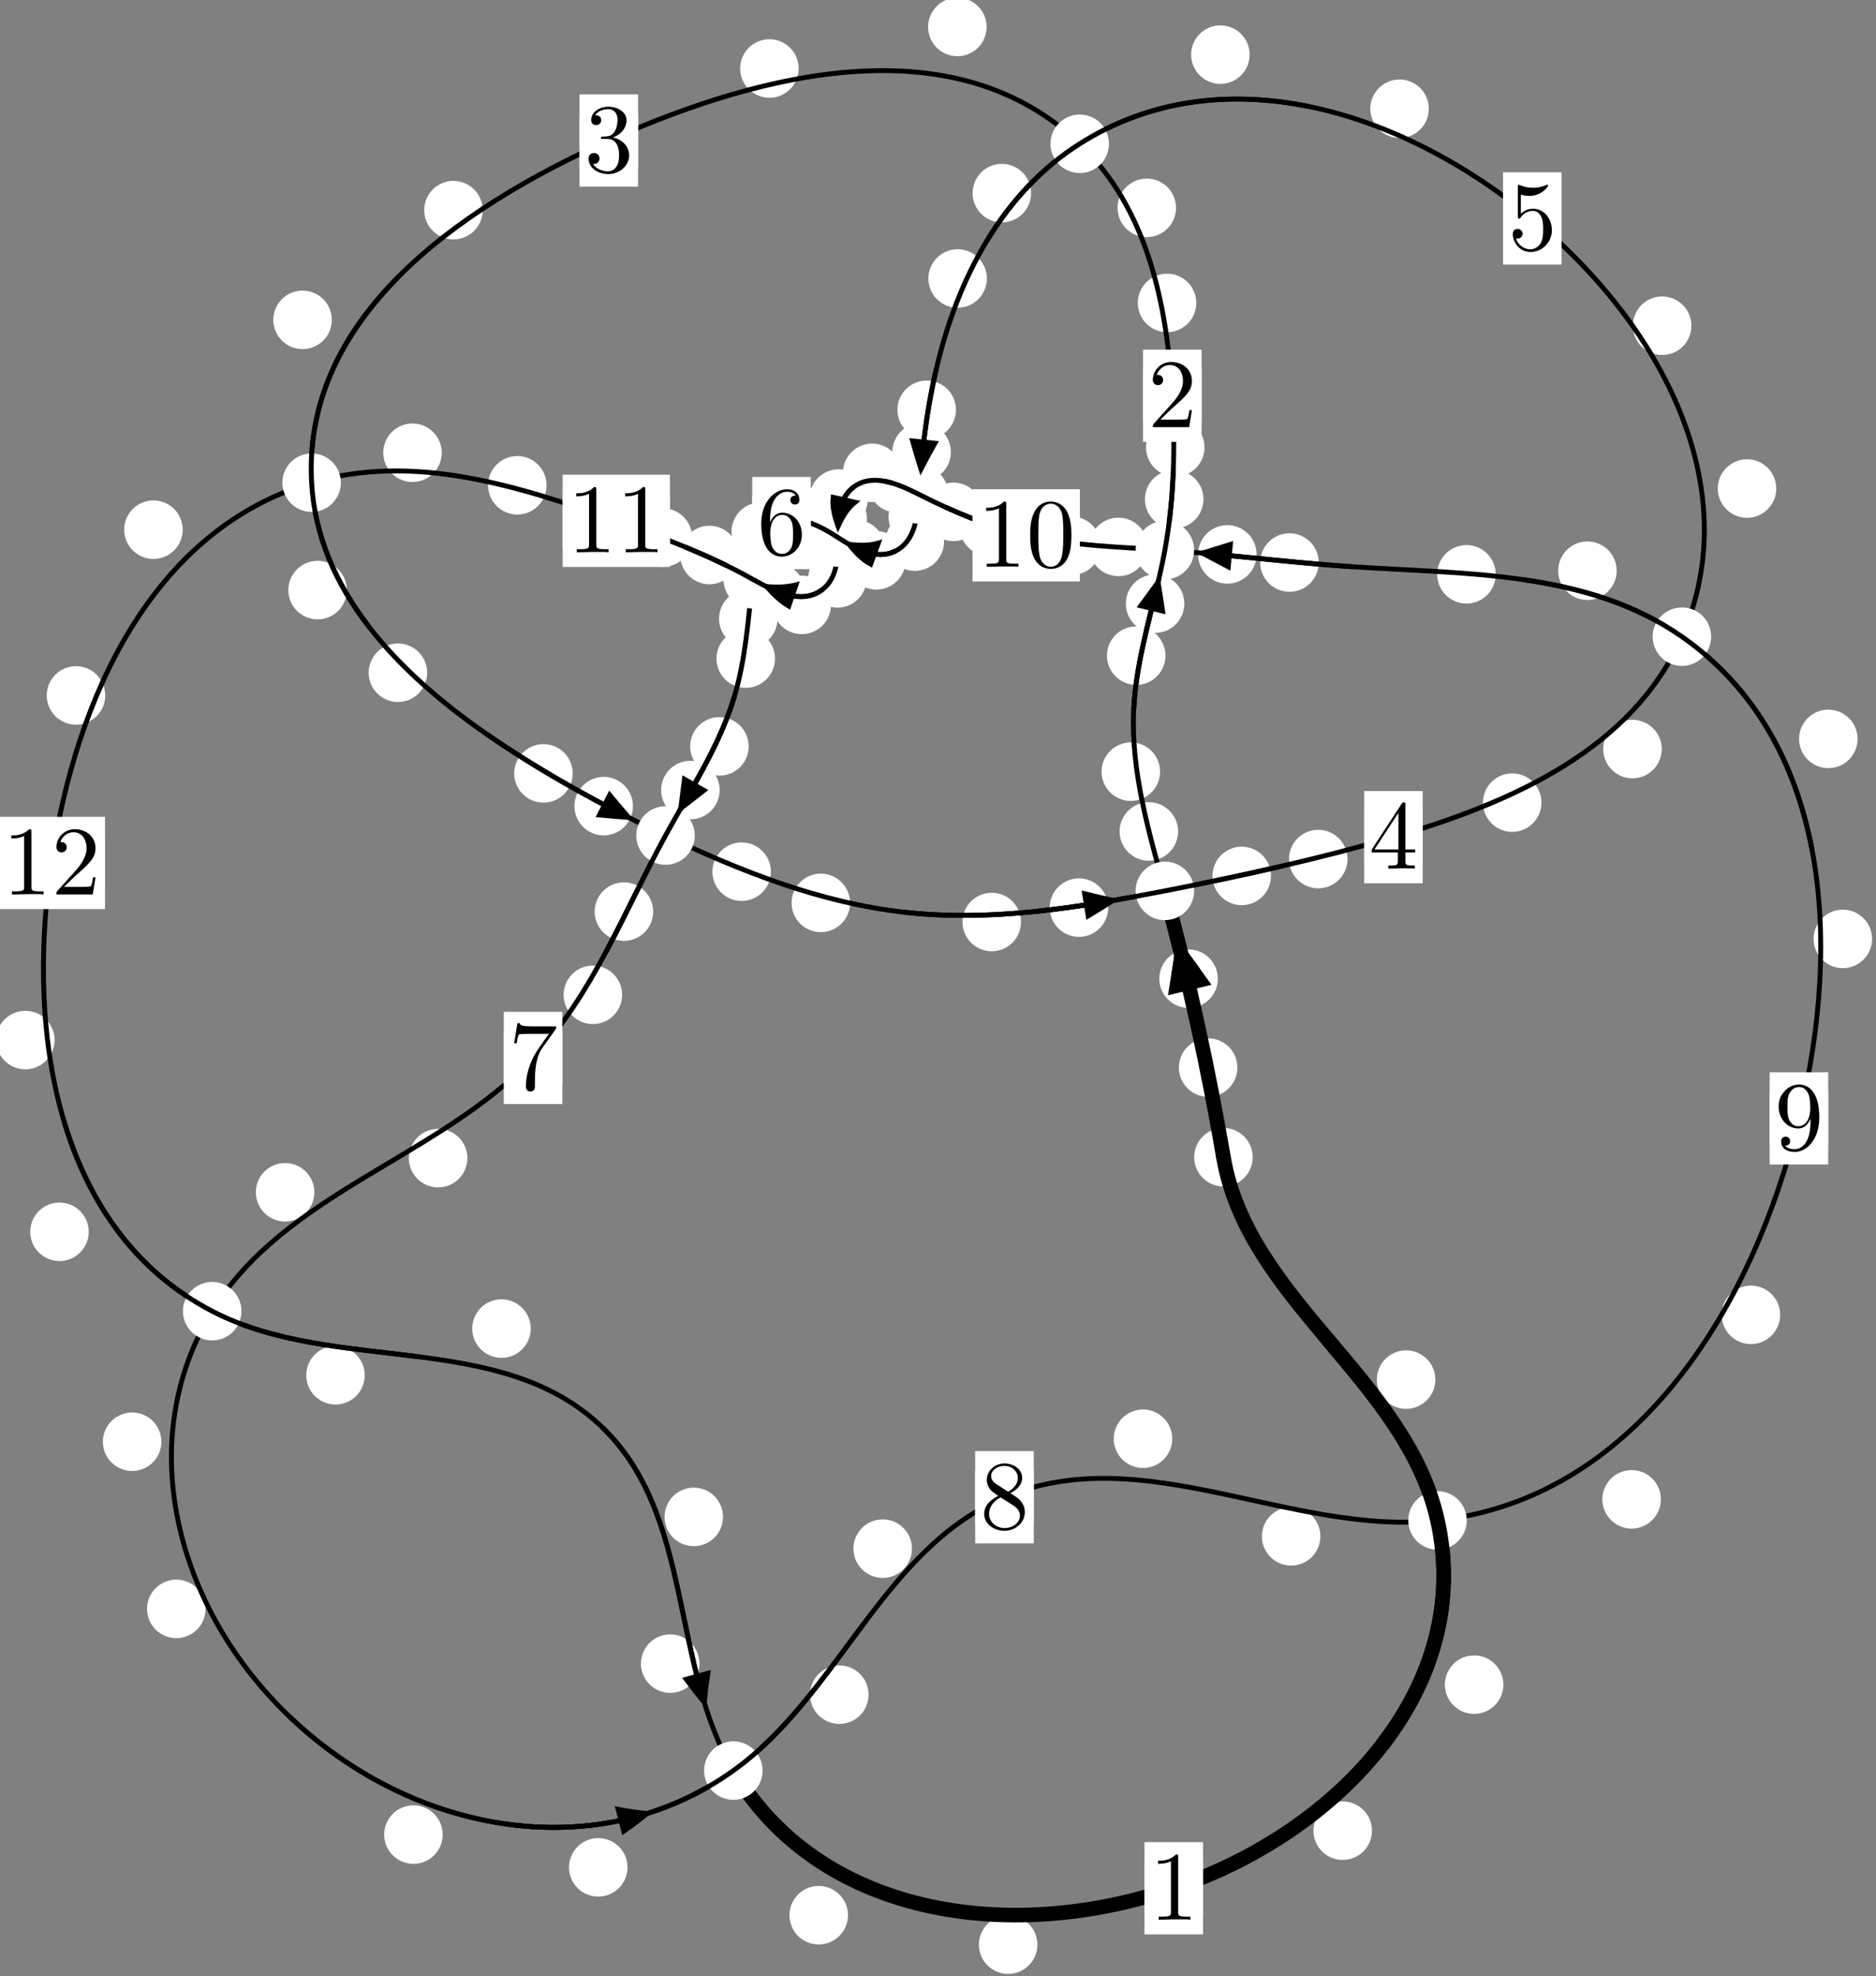 <?xml version="1.0"?>
<!-- Created by MetaPost 1.999 on 2021.07.06:0015 -->
<svg version="1.1" xmlns="http://www.w3.org/2000/svg" xmlns:xlink="http://www.w3.org/1999/xlink" width="191.646" height="201.865" viewBox="0 0 191.646 201.865">
<rect x="0" y="0" width="191.646" height="201.865" fill="#808080" stroke="none"/>
<!-- Original BoundingBox: -119.400436 -110.630508 72.245682 91.234604 -->
  <defs>
    <g transform="scale(0.01,0.01)" id="GLYPHcmr10_48">
      <path style="fill-rule: evenodd;" d="M460 -320C460 -400,455 -480,420 -554C374 -650,292 -666,250 -666C190 -666,117 -640,76 -547C44 -478,39 -400,39 -320C39 -245,43 -155,84 -79C127 2,200 22,249 22C303 22,379 1,423 -94C455 -163,460 -241,460 -320M249 -0C210 -0,151 -25,133 -121C122 -181,122 -273,122 -332C122 -396,122 -462,130 -516C149 -635,224 -644,249 -644C282 -644,348 -626,367 -527C377 -471,377 -395,377 -332C377 -257,377 -189,366 -125C351 -30,294 -0,249 -0"></path>
    </g>
    <g transform="scale(0.01,0.01)" id="GLYPHcmr10_49">
      <path style="fill-rule: evenodd;" d="M294 -640C294 -664,294 -666,271 -666C209 -602,121 -602,89 -602L89 -571C109 -571,168 -571,220 -597L220 -79C220 -43,217 -31,127 -31L95 -31L95 -0L257 -0L130 -3L217 -3L257 -3L297 -3L384 -3L419 -0L419 -31L387 -31C297 -31,294 -42,294 -79"></path>
    </g>
    <g transform="scale(0.01,0.01)" id="GLYPHcmr10_50">
      <path style="fill-rule: evenodd;" d="M127 -77L233 -180C389 -318,449 -372,449 -472C449 -586,359 -666,237 -666C124 -666,50 -574,50 -485C50 -429,100 -429,103 -429C120 -429,155 -441,155 -482C155 -508,137 -534,102 -534C94 -534,92 -534,89 -533C112 -598,166 -635,224 -635C315 -635,358 -554,358 -472C358 -392,308 -313,253 -251L61 -37C50 -26,50 -24,50 -0L421 -0L449 -174L424 -174C419 -144,412 -100,402 -85C395 -77,329 -77,307 -77"></path>
    </g>
    <g transform="scale(0.01,0.01)" id="GLYPHcmr10_51">
      <path style="fill-rule: evenodd;" d="M290 -352C372 -379,430 -449,430 -528C430 -610,342 -666,246 -666C145 -666,69 -606,69 -530C69 -497,91 -478,120 -478C151 -478,171 -500,171 -529C171 -579,124 -579,109 -579C140 -628,206 -641,242 -641C283 -641,338 -619,338 -529C338 -517,336 -459,310 -415C280 -367,246 -364,221 -363C213 -362,189 -360,182 -360C174 -359,167 -358,167 -348C167 -337,174 -337,191 -337L235 -337C317 -337,354 -269,354 -171C354 -35,285 -6,241 -6C198 -6,123 -23,88 -82C123 -77,154 -99,154 -137C154 -173,127 -193,98 -193C74 -193,42 -179,42 -135C42 -44,135 22,244 22C366 22,457 -69,457 -171C457 -253,394 -331,290 -352"></path>
    </g>
    <g transform="scale(0.01,0.01)" id="GLYPHcmr10_52">
      <path style="fill-rule: evenodd;" d="M294 -165L294 -78C294 -42,292 -31,218 -31L197 -31L197 -0L332 -0L238 -3L290 -3L332 -3L374 -3L427 -3L468 -0L468 -31L447 -31C373 -31,371 -42,371 -78L371 -165L471 -165L471 -196L371 -196L371 -651C371 -671,371 -677,355 -677C346 -677,343 -677,335 -665L28 -196L28 -165M300 -196L56 -196L300 -569"></path>
    </g>
    <g transform="scale(0.01,0.01)" id="GLYPHcmr10_53">
      <path style="fill-rule: evenodd;" d="M449 -201C449 -320,367 -420,259 -420C211 -420,168 -404,132 -369L132 -564C152 -558,185 -551,217 -551C340 -551,410 -642,410 -655C410 -661,407 -666,400 -666C399 -666,397 -666,392 -663C372 -654,323 -634,256 -634C216 -634,170 -641,123 -662C115 -665,113 -665,111 -665C101 -665,101 -657,101 -641L101 -345C101 -327,101 -319,115 -319C122 -319,124 -322,128 -328C139 -344,176 -398,257 -398C309 -398,334 -352,342 -334C358 -297,360 -258,360 -208C360 -173,360 -113,336 -71C312 -32,275 -6,229 -6C156 -6,99 -59,82 -118C85 -117,88 -116,99 -116C132 -116,149 -141,149 -165C149 -189,132 -214,99 -214C85 -214,50 -207,50 -161C50 -75,119 22,231 22C347 22,449 -74,449 -201"></path>
    </g>
    <g transform="scale(0.01,0.01)" id="GLYPHcmr10_54">
      <path style="fill-rule: evenodd;" d="M132 -328L132 -352C132 -605,256 -641,307 -641C331 -641,373 -635,395 -601C380 -601,340 -601,340 -556C340 -525,364 -510,386 -510C402 -510,432 -519,432 -558C432 -618,388 -666,305 -666C177 -666,42 -537,42 -316C42 -49,158 22,251 22C362 22,457 -72,457 -204C457 -331,368 -427,257 -427C189 -427,152 -376,132 -328M251 -6C188 -6,158 -66,152 -81C134 -128,134 -208,134 -226C134 -304,166 -404,256 -404C272 -404,318 -404,349 -342C367 -305,367 -254,367 -205C367 -157,367 -107,350 -71C320 -11,274 -6,251 -6"></path>
    </g>
    <g transform="scale(0.01,0.01)" id="GLYPHcmr10_55">
      <path style="fill-rule: evenodd;" d="M476 -609C485 -621,485 -623,485 -644L242 -644C120 -644,118 -657,114 -676L89 -676L56 -470L81 -470C84 -486,93 -549,106 -561C113 -567,191 -567,204 -567L411 -567C400 -551,321 -442,299 -409C209 -274,176 -135,176 -33C176 -23,176 22,222 22C268 22,268 -23,268 -33L268 -84C268 -139,271 -194,279 -248C283 -271,297 -357,341 -419"></path>
    </g>
    <g transform="scale(0.01,0.01)" id="GLYPHcmr10_56">
      <path style="fill-rule: evenodd;" d="M163 -457C117 -487,113 -521,113 -538C113 -599,178 -641,249 -641C322 -641,386 -589,386 -517C386 -460,347 -412,287 -377M309 -362C381 -399,430 -451,430 -517C430 -609,341 -666,250 -666C150 -666,69 -592,69 -499C69 -481,71 -436,113 -389C124 -377,161 -352,186 -335C128 -306,42 -250,42 -151C42 -45,144 22,249 22C362 22,457 -61,457 -168C457 -204,446 -249,408 -291C389 -312,373 -322,309 -362M209 -320L332 -242C360 -223,407 -193,407 -132C407 -58,332 -6,250 -6C164 -6,92 -68,92 -151C92 -209,124 -273,209 -320"></path>
    </g>
    <g transform="scale(0.01,0.01)" id="GLYPHcmr10_57">
      <path style="fill-rule: evenodd;" d="M367 -318L367 -286C367 -52,263 -6,205 -6C188 -6,134 -8,107 -42C151 -42,159 -71,159 -88C159 -119,135 -134,113 -134C97 -134,67 -125,67 -86C67 -19,121 22,206 22C335 22,457 -114,457 -329C457 -598,342 -666,253 -666C198 -666,149 -648,106 -603C65 -558,42 -516,42 -441C42 -316,130 -218,242 -218C303 -218,344 -260,367 -318M243 -241C227 -241,181 -241,150 -304C132 -341,132 -391,132 -440C132 -494,132 -541,153 -578C180 -628,218 -641,253 -641C299 -641,332 -607,349 -562C361 -530,365 -467,365 -421C365 -338,331 -241,243 -241"></path>
    </g>
  </defs>
  <path d="M126.407 109.049C126.407 108.256,126.092 107.496,125.532 106.935C124.971 106.375,124.211 106.06,123.418 106.06C122.626 106.06,121.865 106.375,121.305 106.935C120.744 107.496,120.43 108.256,120.43 109.049C120.43 109.841,120.744 110.601,121.305 111.162C121.865 111.722,122.626 112.037,123.418 112.037C124.211 112.037,124.971 111.722,125.532 111.162C126.092 110.601,126.407 109.841,126.407 109.049Z" style="fill: rgb(100%,100%,100%);stroke: none;"></path>
  <path d="M127.972 118.207C127.972 117.414,127.657 116.654,127.096 116.093C126.536 115.533,125.776 115.218,124.983 115.218C124.19 115.218,123.43 115.533,122.87 116.093C122.309 116.654,121.994 117.414,121.994 118.207C121.994 118.999,122.309 119.76,122.87 120.32C123.43 120.88,124.19 121.195,124.983 121.195C125.776 121.195,126.536 120.88,127.096 120.32C127.657 119.76,127.972 118.999,127.972 118.207Z" style="fill: rgb(100%,100%,100%);stroke: none;"></path>
  <path d="M120.351 84.933C120.351 84.14,120.036 83.38,119.475 82.819C118.915 82.259,118.155 81.944,117.362 81.944C116.569 81.944,115.809 82.259,115.249 82.819C114.688 83.38,114.373 84.14,114.373 84.933C114.373 85.725,114.688 86.486,115.249 87.046C115.809 87.606,116.569 87.921,117.362 87.921C118.155 87.921,118.915 87.606,119.475 87.046C120.036 86.486,120.351 85.725,120.351 84.933Z" style="fill: rgb(100%,100%,100%);stroke: none;"></path>
  <path d="M124.41 99.97C124.41 99.177,124.096 98.417,123.535 97.856C122.975 97.296,122.214 96.981,121.422 96.981C120.629 96.981,119.869 97.296,119.308 97.856C118.748 98.417,118.433 99.177,118.433 99.97C118.433 100.762,118.748 101.522,119.308 102.083C119.869 102.643,120.629 102.958,121.422 102.958C122.214 102.958,122.975 102.643,123.535 102.083C124.096 101.522,124.41 100.762,124.41 99.97Z" style="fill: rgb(100%,100%,100%);stroke: none;"></path>
  <path d="M119.06 66.971C119.06 66.178,118.745 65.418,118.185 64.857C117.624 64.297,116.864 63.982,116.071 63.982C115.279 63.982,114.519 64.297,113.958 64.857C113.398 65.418,113.083 66.178,113.083 66.971C113.083 67.763,113.398 68.524,113.958 69.084C114.519 69.645,115.279 69.959,116.071 69.959C116.864 69.959,117.624 69.645,118.185 69.084C118.745 68.524,119.06 67.763,119.06 66.971Z" style="fill: rgb(100%,100%,100%);stroke: none;"></path>
  <path d="M118.509 78.823C118.509 78.03,118.194 77.27,117.634 76.709C117.073 76.149,116.313 75.834,115.52 75.834C114.728 75.834,113.967 76.149,113.407 76.709C112.847 77.27,112.532 78.03,112.532 78.823C112.532 79.615,112.847 80.376,113.407 80.936C113.967 81.496,114.728 81.811,115.52 81.811C116.313 81.811,117.073 81.496,117.634 80.936C118.194 80.376,118.509 79.615,118.509 78.823Z" style="fill: rgb(100%,100%,100%);stroke: none;"></path>
  <path d="M122.94 50.996C122.94 50.203,122.625 49.443,122.064 48.883C121.504 48.322,120.744 48.007,119.951 48.007C119.158 48.007,118.398 48.322,117.838 48.883C117.277 49.443,116.962 50.203,116.962 50.996C116.962 51.789,117.277 52.549,117.838 53.109C118.398 53.67,119.158 53.985,119.951 53.985C120.744 53.985,121.504 53.67,122.064 53.109C122.625 52.549,122.94 51.789,122.94 50.996Z" style="fill: rgb(100%,100%,100%);stroke: none;"></path>
  <path d="M120.987 61.661C120.987 60.869,120.672 60.109,120.112 59.548C119.551 58.988,118.791 58.673,117.999 58.673C117.206 58.673,116.446 58.988,115.885 59.548C115.325 60.109,115.01 60.869,115.01 61.661C115.01 62.454,115.325 63.214,115.885 63.775C116.446 64.335,117.206 64.65,117.999 64.65C118.791 64.65,119.551 64.335,120.112 63.775C120.672 63.214,120.987 62.454,120.987 61.661Z" style="fill: rgb(100%,100%,100%);stroke: none;"></path>
  <path d="M122.21 30.945C122.21 30.152,121.895 29.392,121.335 28.832C120.774 28.271,120.014 27.956,119.221 27.956C118.429 27.956,117.669 28.271,117.108 28.832C116.548 29.392,116.233 30.152,116.233 30.945C116.233 31.738,116.548 32.498,117.108 33.058C117.669 33.619,118.429 33.934,119.221 33.934C120.014 33.934,120.774 33.619,121.335 33.058C121.895 32.498,122.21 31.738,122.21 30.945Z" style="fill: rgb(100%,100%,100%);stroke: none;"></path>
  <path d="M123.05 45.696C123.05 44.903,122.735 44.143,122.175 43.583C121.614 43.022,120.854 42.707,120.062 42.707C119.269 42.707,118.509 43.022,117.948 43.583C117.388 44.143,117.073 44.903,117.073 45.696C117.073 46.489,117.388 47.249,117.948 47.809C118.509 48.37,119.269 48.685,120.062 48.685C120.854 48.685,121.614 48.37,122.175 47.809C122.735 47.249,123.05 46.489,123.05 45.696Z" style="fill: rgb(100%,100%,100%);stroke: none;"></path>
  <path d="M100.79 2.754C100.79 1.961,100.476 1.201,99.915 0.641C99.355 0.08,98.594 -0.235,97.802 -0.235C97.009 -0.235,96.249 0.08,95.688 0.641C95.128 1.201,94.813 1.961,94.813 2.754C94.813 3.547,95.128 4.307,95.688 4.867C96.249 5.428,97.009 5.743,97.802 5.743C98.594 5.743,99.355 5.428,99.915 4.867C100.476 4.307,100.79 3.547,100.79 2.754Z" style="fill: rgb(100%,100%,100%);stroke: none;"></path>
  <path d="M120.141 21.232C120.141 20.439,119.826 19.679,119.266 19.118C118.705 18.558,117.945 18.243,117.152 18.243C116.36 18.243,115.6 18.558,115.039 19.118C114.479 19.679,114.164 20.439,114.164 21.232C114.164 22.024,114.479 22.785,115.039 23.345C115.6 23.906,116.36 24.221,117.152 24.221C117.945 24.221,118.705 23.906,119.266 23.345C119.826 22.785,120.141 22.024,120.141 21.232Z" style="fill: rgb(100%,100%,100%);stroke: none;"></path>
  <path d="M49.311 21.466C49.311 20.674,48.996 19.913,48.435 19.353C47.875 18.792,47.115 18.478,46.322 18.478C45.529 18.478,44.769 18.792,44.209 19.353C43.648 19.913,43.333 20.674,43.333 21.466C43.333 22.259,43.648 23.019,44.209 23.58C44.769 24.14,45.529 24.455,46.322 24.455C47.115 24.455,47.875 24.14,48.435 23.58C48.996 23.019,49.311 22.259,49.311 21.466Z" style="fill: rgb(100%,100%,100%);stroke: none;"></path>
  <path d="M81.587 6.998C81.587 6.205,81.272 5.445,80.712 4.884C80.151 4.324,79.391 4.009,78.599 4.009C77.806 4.009,77.046 4.324,76.485 4.884C75.925 5.445,75.61 6.205,75.61 6.998C75.61 7.79,75.925 8.551,76.485 9.111C77.046 9.672,77.806 9.987,78.599 9.987C79.391 9.987,80.151 9.672,80.712 9.111C81.272 8.551,81.587 7.79,81.587 6.998Z" style="fill: rgb(100%,100%,100%);stroke: none;"></path>
  <path d="M35.433 60.276C35.433 59.484,35.118 58.723,34.557 58.163C33.997 57.602,33.237 57.287,32.444 57.287C31.651 57.287,30.891 57.602,30.331 58.163C29.77 58.723,29.455 59.484,29.455 60.276C29.455 61.069,29.77 61.829,30.331 62.39C30.891 62.95,31.651 63.265,32.444 63.265C33.237 63.265,33.997 62.95,34.557 62.39C35.118 61.829,35.433 61.069,35.433 60.276Z" style="fill: rgb(100%,100%,100%);stroke: none;"></path>
  <path d="M33.897 32.672C33.897 31.879,33.582 31.119,33.022 30.559C32.461 29.998,31.701 29.683,30.909 29.683C30.116 29.683,29.356 29.998,28.795 30.559C28.235 31.119,27.92 31.879,27.92 32.672C27.92 33.465,28.235 34.225,28.795 34.785C29.356 35.346,30.116 35.661,30.909 35.661C31.701 35.661,32.461 35.346,33.022 34.785C33.582 34.225,33.897 33.465,33.897 32.672Z" style="fill: rgb(100%,100%,100%);stroke: none;"></path>
  <path d="M58.506 78.999C58.506 78.206,58.191 77.446,57.631 76.886C57.07 76.325,56.31 76.01,55.517 76.01C54.725 76.01,53.965 76.325,53.404 76.886C52.844 77.446,52.529 78.206,52.529 78.999C52.529 79.792,52.844 80.552,53.404 81.112C53.965 81.673,54.725 81.988,55.517 81.988C56.31 81.988,57.07 81.673,57.631 81.112C58.191 80.552,58.506 79.792,58.506 78.999Z" style="fill: rgb(100%,100%,100%);stroke: none;"></path>
  <path d="M43.638 68.718C43.638 67.925,43.323 67.165,42.763 66.605C42.202 66.044,41.442 65.729,40.649 65.729C39.857 65.729,39.096 66.044,38.536 66.605C37.975 67.165,37.661 67.925,37.661 68.718C37.661 69.511,37.975 70.271,38.536 70.831C39.096 71.392,39.857 71.707,40.649 71.707C41.442 71.707,42.202 71.392,42.763 70.831C43.323 70.271,43.638 69.511,43.638 68.718Z" style="fill: rgb(100%,100%,100%);stroke: none;"></path>
  <path d="M78.753 89.039C78.753 88.247,78.438 87.486,77.878 86.926C77.317 86.366,76.557 86.051,75.764 86.051C74.972 86.051,74.212 86.366,73.651 86.926C73.091 87.486,72.776 88.247,72.776 89.039C72.776 89.832,73.091 90.592,73.651 91.153C74.212 91.713,74.972 92.028,75.764 92.028C76.557 92.028,77.317 91.713,77.878 91.153C78.438 90.592,78.753 89.832,78.753 89.039Z" style="fill: rgb(100%,100%,100%);stroke: none;"></path>
  <path d="M64.661 82.345C64.661 81.552,64.346 80.792,63.785 80.231C63.225 79.671,62.465 79.356,61.672 79.356C60.879 79.356,60.119 79.671,59.559 80.231C58.998 80.792,58.683 81.552,58.683 82.345C58.683 83.137,58.998 83.897,59.559 84.458C60.119 85.018,60.879 85.333,61.672 85.333C62.465 85.333,63.225 85.018,63.785 84.458C64.346 83.897,64.661 83.137,64.661 82.345Z" style="fill: rgb(100%,100%,100%);stroke: none;"></path>
  <path d="M104.301 94.179C104.301 93.387,103.986 92.626,103.426 92.066C102.865 91.505,102.105 91.191,101.313 91.191C100.52 91.191,99.76 91.505,99.199 92.066C98.639 92.626,98.324 93.387,98.324 94.179C98.324 94.972,98.639 95.732,99.199 96.293C99.76 96.853,100.52 97.168,101.313 97.168C102.105 97.168,102.865 96.853,103.426 96.293C103.986 95.732,104.301 94.972,104.301 94.179Z" style="fill: rgb(100%,100%,100%);stroke: none;"></path>
  <path d="M86.841 92.229C86.841 91.436,86.526 90.676,85.965 90.116C85.405 89.555,84.645 89.24,83.852 89.24C83.059 89.24,82.299 89.555,81.739 90.116C81.178 90.676,80.863 91.436,80.863 92.229C80.863 93.022,81.178 93.782,81.739 94.342C82.299 94.903,83.059 95.218,83.852 95.218C84.645 95.218,85.405 94.903,85.965 94.342C86.526 93.782,86.841 93.022,86.841 92.229Z" style="fill: rgb(100%,100%,100%);stroke: none;"></path>
  <path d="M129.84 89.471C129.84 88.679,129.525 87.919,128.964 87.358C128.404 86.798,127.644 86.483,126.851 86.483C126.058 86.483,125.298 86.798,124.738 87.358C124.177 87.919,123.862 88.679,123.862 89.471C123.862 90.264,124.177 91.024,124.738 91.585C125.298 92.145,126.058 92.46,126.851 92.46C127.644 92.46,128.404 92.145,128.964 91.585C129.525 91.024,129.84 90.264,129.84 89.471Z" style="fill: rgb(100%,100%,100%);stroke: none;"></path>
  <path d="M113.212 92.709C113.212 91.916,112.897 91.156,112.337 90.595C111.777 90.035,111.016 89.72,110.224 89.72C109.431 89.72,108.671 90.035,108.11 90.595C107.55 91.156,107.235 91.916,107.235 92.709C107.235 93.501,107.55 94.262,108.11 94.822C108.671 95.383,109.431 95.697,110.224 95.697C111.016 95.697,111.777 95.383,112.337 94.822C112.897 94.262,113.212 93.501,113.212 92.709Z" style="fill: rgb(100%,100%,100%);stroke: none;"></path>
  <path d="M157.47 81.985C157.47 81.192,157.155 80.432,156.595 79.872C156.034 79.311,155.274 78.996,154.481 78.996C153.689 78.996,152.928 79.311,152.368 79.872C151.808 80.432,151.493 81.192,151.493 81.985C151.493 82.778,151.808 83.538,152.368 84.098C152.928 84.659,153.689 84.974,154.481 84.974C155.274 84.974,156.034 84.659,156.595 84.098C157.155 83.538,157.47 82.778,157.47 81.985Z" style="fill: rgb(100%,100%,100%);stroke: none;"></path>
  <path d="M137.656 87.75C137.656 86.957,137.341 86.197,136.781 85.636C136.22 85.076,135.46 84.761,134.667 84.761C133.875 84.761,133.115 85.076,132.554 85.636C131.994 86.197,131.679 86.957,131.679 87.75C131.679 88.542,131.994 89.303,132.554 89.863C133.115 90.423,133.875 90.738,134.667 90.738C135.46 90.738,136.22 90.423,136.781 89.863C137.341 89.303,137.656 88.542,137.656 87.75Z" style="fill: rgb(100%,100%,100%);stroke: none;"></path>
  <path d="M181.459 49.903C181.459 49.11,181.144 48.35,180.583 47.789C180.023 47.229,179.263 46.914,178.47 46.914C177.677 46.914,176.917 47.229,176.357 47.789C175.796 48.35,175.481 49.11,175.481 49.903C175.481 50.695,175.796 51.455,176.357 52.016C176.917 52.576,177.677 52.891,178.47 52.891C179.263 52.891,180.023 52.576,180.583 52.016C181.144 51.455,181.459 50.695,181.459 49.903Z" style="fill: rgb(100%,100%,100%);stroke: none;"></path>
  <path d="M169.759 76.515C169.759 75.722,169.444 74.962,168.883 74.402C168.323 73.841,167.562 73.526,166.77 73.526C165.977 73.526,165.217 73.841,164.656 74.402C164.096 74.962,163.781 75.722,163.781 76.515C163.781 77.308,164.096 78.068,164.656 78.628C165.217 79.189,165.977 79.504,166.77 79.504C167.562 79.504,168.323 79.189,168.883 78.628C169.444 78.068,169.759 77.308,169.759 76.515Z" style="fill: rgb(100%,100%,100%);stroke: none;"></path>
  <path d="M145.963 11.107C145.963 10.314,145.648 9.554,145.088 8.993C144.527 8.433,143.767 8.118,142.974 8.118C142.182 8.118,141.421 8.433,140.861 8.993C140.3 9.554,139.985 10.314,139.985 11.107C139.985 11.899,140.3 12.66,140.861 13.22C141.421 13.781,142.182 14.095,142.974 14.095C143.767 14.095,144.527 13.781,145.088 13.22C145.648 12.66,145.963 11.899,145.963 11.107Z" style="fill: rgb(100%,100%,100%);stroke: none;"></path>
  <path d="M172.789 33.273C172.789 32.481,172.474 31.72,171.914 31.16C171.353 30.599,170.593 30.285,169.8 30.285C169.008 30.285,168.247 30.599,167.687 31.16C167.126 31.72,166.812 32.481,166.812 33.273C166.812 34.066,167.126 34.826,167.687 35.387C168.247 35.947,169.008 36.262,169.8 36.262C170.593 36.262,171.353 35.947,171.914 35.387C172.474 34.826,172.789 34.066,172.789 33.273Z" style="fill: rgb(100%,100%,100%);stroke: none;"></path>
  <path d="M105.333 19.729C105.333 18.936,105.018 18.176,104.458 17.615C103.897 17.055,103.137 16.74,102.344 16.74C101.552 16.74,100.792 17.055,100.231 17.615C99.671 18.176,99.356 18.936,99.356 19.729C99.356 20.521,99.671 21.282,100.231 21.842C100.792 22.403,101.552 22.717,102.344 22.717C103.137 22.717,103.897 22.403,104.458 21.842C105.018 21.282,105.333 20.521,105.333 19.729Z" style="fill: rgb(100%,100%,100%);stroke: none;"></path>
  <path d="M127.659 5.58C127.659 4.787,127.344 4.027,126.783 3.467C126.223 2.906,125.463 2.591,124.67 2.591C123.877 2.591,123.117 2.906,122.557 3.467C121.996 4.027,121.681 4.787,121.681 5.58C121.681 6.373,121.996 7.133,122.557 7.693C123.117 8.254,123.877 8.569,124.67 8.569C125.463 8.569,126.223 8.254,126.783 7.693C127.344 7.133,127.659 6.373,127.659 5.58Z" style="fill: rgb(100%,100%,100%);stroke: none;"></path>
  <path d="M97.656 41.859C97.656 41.066,97.341 40.306,96.781 39.745C96.22 39.185,95.46 38.87,94.667 38.87C93.875 38.87,93.115 39.185,92.554 39.745C91.994 40.306,91.679 41.066,91.679 41.859C91.679 42.651,91.994 43.412,92.554 43.972C93.115 44.533,93.875 44.848,94.667 44.848C95.46 44.848,96.22 44.533,96.781 43.972C97.341 43.412,97.656 42.651,97.656 41.859Z" style="fill: rgb(100%,100%,100%);stroke: none;"></path>
  <path d="M100.815 28.448C100.815 27.656,100.5 26.896,99.94 26.335C99.379 25.775,98.619 25.46,97.826 25.46C97.034 25.46,96.274 25.775,95.713 26.335C95.153 26.896,94.838 27.656,94.838 28.448C94.838 29.241,95.153 30.001,95.713 30.562C96.274 31.122,97.034 31.437,97.826 31.437C98.619 31.437,99.379 31.122,99.94 30.562C100.5 30.001,100.815 29.241,100.815 28.448Z" style="fill: rgb(100%,100%,100%);stroke: none;"></path>
  <path d="M96.752 52.807C96.752 52.015,96.437 51.255,95.876 50.694C95.316 50.134,94.556 49.819,93.763 49.819C92.97 49.819,92.21 50.134,91.65 50.694C91.089 51.255,90.774 52.015,90.774 52.807C90.774 53.6,91.089 54.36,91.65 54.921C92.21 55.481,92.97 55.796,93.763 55.796C94.556 55.796,95.316 55.481,95.876 54.921C96.437 54.36,96.752 53.6,96.752 52.807Z" style="fill: rgb(100%,100%,100%);stroke: none;"></path>
  <path d="M97.139 46.178C97.139 45.385,96.824 44.625,96.263 44.065C95.703 43.504,94.943 43.189,94.15 43.189C93.357 43.189,92.597 43.504,92.036 44.065C91.476 44.625,91.161 45.385,91.161 46.178C91.161 46.971,91.476 47.731,92.036 48.291C92.597 48.852,93.357 49.167,94.15 49.167C94.943 49.167,95.703 48.852,96.263 48.291C96.824 47.731,97.139 46.971,97.139 46.178Z" style="fill: rgb(100%,100%,100%);stroke: none;"></path>
  <path d="M92.513 57.237C92.513 56.445,92.198 55.684,91.638 55.124C91.077 54.563,90.317 54.249,89.525 54.249C88.732 54.249,87.972 54.563,87.411 55.124C86.851 55.684,86.536 56.445,86.536 57.237C86.536 58.03,86.851 58.79,87.411 59.351C87.972 59.911,88.732 60.226,89.525 60.226C90.317 60.226,91.077 59.911,91.638 59.351C92.198 58.79,92.513 58.03,92.513 57.237Z" style="fill: rgb(100%,100%,100%);stroke: none;"></path>
  <path d="M96.44 55.324C96.44 54.532,96.125 53.772,95.565 53.211C95.004 52.651,94.244 52.336,93.452 52.336C92.659 52.336,91.899 52.651,91.338 53.211C90.778 53.772,90.463 54.532,90.463 55.324C90.463 56.117,90.778 56.877,91.338 57.438C91.899 57.998,92.659 58.313,93.452 58.313C94.244 58.313,95.004 57.998,95.565 57.438C96.125 56.877,96.44 56.117,96.44 55.324Z" style="fill: rgb(100%,100%,100%);stroke: none;"></path>
  <path d="M86.807 53.744C86.807 52.952,86.492 52.191,85.931 51.631C85.371 51.07,84.611 50.756,83.818 50.756C83.025 50.756,82.265 51.07,81.705 51.631C81.144 52.191,80.829 52.952,80.829 53.744C80.829 54.537,81.144 55.297,81.705 55.858C82.265 56.418,83.025 56.733,83.818 56.733C84.611 56.733,85.371 56.418,85.931 55.858C86.492 55.297,86.807 54.537,86.807 53.744Z" style="fill: rgb(100%,100%,100%);stroke: none;"></path>
  <path d="M90.422 56.093C90.422 55.301,90.107 54.541,89.546 53.98C88.986 53.42,88.226 53.105,87.433 53.105C86.64 53.105,85.88 53.42,85.32 53.98C84.759 54.541,84.444 55.301,84.444 56.093C84.444 56.886,84.759 57.646,85.32 58.207C85.88 58.767,86.64 59.082,87.433 59.082C88.226 59.082,88.986 58.767,89.546 58.207C90.107 57.646,90.422 56.886,90.422 56.093Z" style="fill: rgb(100%,100%,100%);stroke: none;"></path>
  <path d="M80.704 54.309C80.704 53.516,80.389 52.756,79.829 52.196C79.268 51.635,78.508 51.32,77.716 51.32C76.923 51.32,76.163 51.635,75.602 52.196C75.042 52.756,74.727 53.516,74.727 54.309C74.727 55.102,75.042 55.862,75.602 56.422C76.163 56.983,76.923 57.298,77.716 57.298C78.508 57.298,79.268 56.983,79.829 56.422C80.389 55.862,80.704 55.102,80.704 54.309Z" style="fill: rgb(100%,100%,100%);stroke: none;"></path>
  <path d="M84.769 52.623C84.769 51.83,84.454 51.07,83.893 50.51C83.333 49.949,82.573 49.634,81.78 49.634C80.987 49.634,80.227 49.949,79.667 50.51C79.106 51.07,78.791 51.83,78.791 52.623C78.791 53.416,79.106 54.176,79.667 54.736C80.227 55.297,80.987 55.612,81.78 55.612C82.573 55.612,83.333 55.297,83.893 54.736C84.454 54.176,84.769 53.416,84.769 52.623Z" style="fill: rgb(100%,100%,100%);stroke: none;"></path>
  <path d="M79.432 63.199C79.432 62.406,79.117 61.646,78.556 61.086C77.996 60.525,77.236 60.21,76.443 60.21C75.65 60.21,74.89 60.525,74.33 61.086C73.769 61.646,73.454 62.406,73.454 63.199C73.454 63.992,73.769 64.752,74.33 65.312C74.89 65.873,75.65 66.188,76.443 66.188C77.236 66.188,77.996 65.873,78.556 65.312C79.117 64.752,79.432 63.992,79.432 63.199Z" style="fill: rgb(100%,100%,100%);stroke: none;"></path>
  <path d="M80.137 56.826C80.137 56.034,79.822 55.274,79.262 54.713C78.702 54.153,77.941 53.838,77.149 53.838C76.356 53.838,75.596 54.153,75.035 54.713C74.475 55.274,74.16 56.034,74.16 56.826C74.16 57.619,74.475 58.379,75.035 58.94C75.596 59.5,76.356 59.815,77.149 59.815C77.941 59.815,78.702 59.5,79.262 58.94C79.822 58.379,80.137 57.619,80.137 56.826Z" style="fill: rgb(100%,100%,100%);stroke: none;"></path>
  <path d="M76.483 76.239C76.483 75.446,76.168 74.686,75.608 74.126C75.047 73.565,74.287 73.25,73.494 73.25C72.702 73.25,71.941 73.565,71.381 74.126C70.82 74.686,70.506 75.446,70.506 76.239C70.506 77.032,70.82 77.792,71.381 78.352C71.941 78.913,72.702 79.228,73.494 79.228C74.287 79.228,75.047 78.913,75.608 78.352C76.168 77.792,76.483 77.032,76.483 76.239Z" style="fill: rgb(100%,100%,100%);stroke: none;"></path>
  <path d="M79.171 67.274C79.171 66.482,78.856 65.722,78.295 65.161C77.735 64.601,76.974 64.286,76.182 64.286C75.389 64.286,74.629 64.601,74.068 65.161C73.508 65.722,73.193 66.482,73.193 67.274C73.193 68.067,73.508 68.827,74.068 69.388C74.629 69.948,75.389 70.263,76.182 70.263C76.974 70.263,77.735 69.948,78.295 69.388C78.856 68.827,79.171 68.067,79.171 67.274Z" style="fill: rgb(100%,100%,100%);stroke: none;"></path>
  <path d="M66.727 93.118C66.727 92.326,66.412 91.565,65.851 91.005C65.291 90.444,64.531 90.129,63.738 90.129C62.945 90.129,62.185 90.444,61.625 91.005C61.064 91.565,60.749 92.326,60.749 93.118C60.749 93.911,61.064 94.671,61.625 95.232C62.185 95.792,62.945 96.107,63.738 96.107C64.531 96.107,65.291 95.792,65.851 95.232C66.412 94.671,66.727 93.911,66.727 93.118Z" style="fill: rgb(100%,100%,100%);stroke: none;"></path>
  <path d="M73.515 80.701C73.515 79.909,73.2 79.148,72.64 78.588C72.079 78.027,71.319 77.713,70.526 77.713C69.734 77.713,68.974 78.027,68.413 78.588C67.853 79.148,67.538 79.909,67.538 80.701C67.538 81.494,67.853 82.254,68.413 82.815C68.974 83.375,69.734 83.69,70.526 83.69C71.319 83.69,72.079 83.375,72.64 82.815C73.2 82.254,73.515 81.494,73.515 80.701Z" style="fill: rgb(100%,100%,100%);stroke: none;"></path>
  <path d="M47.745 118.3C47.745 117.507,47.43 116.747,46.87 116.187C46.309 115.626,45.549 115.311,44.756 115.311C43.964 115.311,43.203 115.626,42.643 116.187C42.083 116.747,41.768 117.507,41.768 118.3C41.768 119.093,42.083 119.853,42.643 120.413C43.203 120.974,43.964 121.289,44.756 121.289C45.549 121.289,46.309 120.974,46.87 120.413C47.43 119.853,47.745 119.093,47.745 118.3Z" style="fill: rgb(100%,100%,100%);stroke: none;"></path>
  <path d="M63.554 101.619C63.554 100.826,63.239 100.066,62.679 99.505C62.118 98.945,61.358 98.63,60.566 98.63C59.773 98.63,59.013 98.945,58.452 99.505C57.892 100.066,57.577 100.826,57.577 101.619C57.577 102.411,57.892 103.172,58.452 103.732C59.013 104.293,59.773 104.607,60.566 104.607C61.358 104.607,62.118 104.293,62.679 103.732C63.239 103.172,63.554 102.411,63.554 101.619Z" style="fill: rgb(100%,100%,100%);stroke: none;"></path>
  <path d="M16.487 147.269C16.487 146.477,16.172 145.717,15.612 145.156C15.051 144.596,14.291 144.281,13.499 144.281C12.706 144.281,11.946 144.596,11.385 145.156C10.825 145.717,10.51 146.477,10.51 147.269C10.51 148.062,10.825 148.822,11.385 149.383C11.946 149.943,12.706 150.258,13.499 150.258C14.291 150.258,15.051 149.943,15.612 149.383C16.172 148.822,16.487 148.062,16.487 147.269Z" style="fill: rgb(100%,100%,100%);stroke: none;"></path>
  <path d="M32.113 121.787C32.113 120.995,31.798 120.234,31.238 119.674C30.678 119.113,29.917 118.799,29.125 118.799C28.332 118.799,27.572 119.113,27.011 119.674C26.451 120.234,26.136 120.995,26.136 121.787C26.136 122.58,26.451 123.34,27.011 123.901C27.572 124.461,28.332 124.776,29.125 124.776C29.917 124.776,30.678 124.461,31.238 123.901C31.798 123.34,32.113 122.58,32.113 121.787Z" style="fill: rgb(100%,100%,100%);stroke: none;"></path>
  <path d="M45.224 187.397C45.224 186.605,44.909 185.844,44.349 185.284C43.788 184.724,43.028 184.409,42.235 184.409C41.443 184.409,40.683 184.724,40.122 185.284C39.562 185.844,39.247 186.605,39.247 187.397C39.247 188.19,39.562 188.95,40.122 189.511C40.683 190.071,41.443 190.386,42.235 190.386C43.028 190.386,43.788 190.071,44.349 189.511C44.909 188.95,45.224 188.19,45.224 187.397Z" style="fill: rgb(100%,100%,100%);stroke: none;"></path>
  <path d="M20.997 164.342C20.997 163.55,20.682 162.79,20.121 162.229C19.561 161.669,18.801 161.354,18.008 161.354C17.215 161.354,16.455 161.669,15.895 162.229C15.334 162.79,15.019 163.55,15.019 164.342C15.019 165.135,15.334 165.895,15.895 166.456C16.455 167.016,17.215 167.331,18.008 167.331C18.801 167.331,19.561 167.016,20.121 166.456C20.682 165.895,20.997 165.135,20.997 164.342Z" style="fill: rgb(100%,100%,100%);stroke: none;"></path>
  <path d="M88.73 173.106C88.73 172.313,88.415 171.553,87.855 170.992C87.294 170.432,86.534 170.117,85.741 170.117C84.949 170.117,84.189 170.432,83.628 170.992C83.068 171.553,82.753 172.313,82.753 173.106C82.753 173.898,83.068 174.658,83.628 175.219C84.189 175.779,84.949 176.094,85.741 176.094C86.534 176.094,87.294 175.779,87.855 175.219C88.415 174.658,88.73 173.898,88.73 173.106Z" style="fill: rgb(100%,100%,100%);stroke: none;"></path>
  <path d="M64.104 190.744C64.104 189.952,63.79 189.192,63.229 188.631C62.669 188.071,61.908 187.756,61.116 187.756C60.323 187.756,59.563 188.071,59.002 188.631C58.442 189.192,58.127 189.952,58.127 190.744C58.127 191.537,58.442 192.297,59.002 192.858C59.563 193.418,60.323 193.733,61.116 193.733C61.908 193.733,62.669 193.418,63.229 192.858C63.79 192.297,64.104 191.537,64.104 190.744Z" style="fill: rgb(100%,100%,100%);stroke: none;"></path>
  <path d="M119.753 146.962C119.753 146.169,119.438 145.409,118.877 144.849C118.317 144.288,117.557 143.973,116.764 143.973C115.971 143.973,115.211 144.288,114.651 144.849C114.09 145.409,113.775 146.169,113.775 146.962C113.775 147.755,114.09 148.515,114.651 149.075C115.211 149.636,115.971 149.951,116.764 149.951C117.557 149.951,118.317 149.636,118.877 149.075C119.438 148.515,119.753 147.755,119.753 146.962Z" style="fill: rgb(100%,100%,100%);stroke: none;"></path>
  <path d="M93.162 158.188C93.162 157.395,92.847 156.635,92.287 156.075C91.726 155.514,90.966 155.199,90.174 155.199C89.381 155.199,88.621 155.514,88.06 156.075C87.5 156.635,87.185 157.395,87.185 158.188C87.185 158.981,87.5 159.741,88.06 160.301C88.621 160.862,89.381 161.177,90.174 161.177C90.966 161.177,91.726 160.862,92.287 160.301C92.847 159.741,93.162 158.981,93.162 158.188Z" style="fill: rgb(100%,100%,100%);stroke: none;"></path>
  <path d="M169.669 153.151C169.669 152.359,169.354 151.599,168.793 151.038C168.233 150.478,167.473 150.163,166.68 150.163C165.887 150.163,165.127 150.478,164.567 151.038C164.006 151.599,163.691 152.359,163.691 153.151C163.691 153.944,164.006 154.704,164.567 155.265C165.127 155.825,165.887 156.14,166.68 156.14C167.473 156.14,168.233 155.825,168.793 155.265C169.354 154.704,169.669 153.944,169.669 153.151Z" style="fill: rgb(100%,100%,100%);stroke: none;"></path>
  <path d="M134.887 156.932C134.887 156.139,134.572 155.379,134.011 154.818C133.451 154.258,132.691 153.943,131.898 153.943C131.105 153.943,130.345 154.258,129.785 154.818C129.224 155.379,128.909 156.139,128.909 156.932C128.909 157.724,129.224 158.484,129.785 159.045C130.345 159.605,131.105 159.92,131.898 159.92C132.691 159.92,133.451 159.605,134.011 159.045C134.572 158.484,134.887 157.724,134.887 156.932Z" style="fill: rgb(100%,100%,100%);stroke: none;"></path>
  <path d="M191.246 95.906C191.246 95.114,190.931 94.354,190.37 93.793C189.81 93.233,189.05 92.918,188.257 92.918C187.464 92.918,186.704 93.233,186.144 93.793C185.583 94.354,185.268 95.114,185.268 95.906C185.268 96.699,185.583 97.459,186.144 98.02C186.704 98.58,187.464 98.895,188.257 98.895C189.05 98.895,189.81 98.58,190.37 98.02C190.931 97.459,191.246 96.699,191.246 95.906Z" style="fill: rgb(100%,100%,100%);stroke: none;"></path>
  <path d="M181.855 134.307C181.855 133.514,181.54 132.754,180.98 132.193C180.419 131.633,179.659 131.318,178.866 131.318C178.074 131.318,177.314 131.633,176.753 132.193C176.193 132.754,175.878 133.514,175.878 134.307C175.878 135.099,176.193 135.859,176.753 136.42C177.314 136.98,178.074 137.295,178.866 137.295C179.659 137.295,180.419 136.98,180.98 136.42C181.54 135.859,181.855 135.099,181.855 134.307Z" style="fill: rgb(100%,100%,100%);stroke: none;"></path>
  <path d="M165.155 58.296C165.155 57.503,164.84 56.743,164.279 56.182C163.719 55.622,162.959 55.307,162.166 55.307C161.373 55.307,160.613 55.622,160.053 56.182C159.492 56.743,159.177 57.503,159.177 58.296C159.177 59.088,159.492 59.849,160.053 60.409C160.613 60.97,161.373 61.285,162.166 61.285C162.959 61.285,163.719 60.97,164.279 60.409C164.84 59.849,165.155 59.088,165.155 58.296Z" style="fill: rgb(100%,100%,100%);stroke: none;"></path>
  <path d="M189.765 75.476C189.765 74.683,189.45 73.923,188.89 73.363C188.329 72.802,187.569 72.487,186.776 72.487C185.984 72.487,185.223 72.802,184.663 73.363C184.102 73.923,183.787 74.683,183.787 75.476C183.787 76.269,184.102 77.029,184.663 77.589C185.223 78.15,185.984 78.465,186.776 78.465C187.569 78.465,188.329 78.15,188.89 77.589C189.45 77.029,189.765 76.269,189.765 75.476Z" style="fill: rgb(100%,100%,100%);stroke: none;"></path>
  <path d="M134.718 57.463C134.718 56.67,134.403 55.91,133.842 55.35C133.282 54.789,132.522 54.474,131.729 54.474C130.936 54.474,130.176 54.789,129.616 55.35C129.055 55.91,128.74 56.67,128.74 57.463C128.74 58.256,129.055 59.016,129.616 59.576C130.176 60.137,130.936 60.452,131.729 60.452C132.522 60.452,133.282 60.137,133.842 59.576C134.403 59.016,134.718 58.256,134.718 57.463Z" style="fill: rgb(100%,100%,100%);stroke: none;"></path>
  <path d="M152.798 58.665C152.798 57.872,152.483 57.112,151.923 56.552C151.362 55.991,150.602 55.676,149.809 55.676C149.017 55.676,148.257 55.991,147.696 56.552C147.136 57.112,146.821 57.872,146.821 58.665C146.821 59.458,147.136 60.218,147.696 60.778C148.257 61.339,149.017 61.654,149.809 61.654C150.602 61.654,151.362 61.339,151.923 60.778C152.483 60.218,152.798 59.458,152.798 58.665Z" style="fill: rgb(100%,100%,100%);stroke: none;"></path>
  <path d="M117.243 55.865C117.243 55.072,116.928 54.312,116.367 53.752C115.807 53.191,115.047 52.876,114.254 52.876C113.461 52.876,112.701 53.191,112.141 53.752C111.58 54.312,111.265 55.072,111.265 55.865C111.265 56.658,111.58 57.418,112.141 57.978C112.701 58.539,113.461 58.854,114.254 58.854C115.047 58.854,115.807 58.539,116.367 57.978C116.928 57.418,117.243 56.658,117.243 55.865Z" style="fill: rgb(100%,100%,100%);stroke: none;"></path>
  <path d="M128.37 56.629C128.37 55.836,128.055 55.076,127.494 54.516C126.934 53.955,126.174 53.64,125.381 53.64C124.588 53.64,123.828 53.955,123.268 54.516C122.707 55.076,122.392 55.836,122.392 56.629C122.392 57.422,122.707 58.182,123.268 58.742C123.828 59.303,124.588 59.618,125.381 59.618C126.174 59.618,126.934 59.303,127.494 58.742C128.055 58.182,128.37 57.422,128.37 56.629Z" style="fill: rgb(100%,100%,100%);stroke: none;"></path>
  <path d="M104.005 53.799C104.005 53.006,103.69 52.246,103.13 51.686C102.569 51.125,101.809 50.81,101.017 50.81C100.224 50.81,99.464 51.125,98.903 51.686C98.343 52.246,98.028 53.006,98.028 53.799C98.028 54.592,98.343 55.352,98.903 55.912C99.464 56.473,100.224 56.788,101.017 56.788C101.809 56.788,102.569 56.473,103.13 55.912C103.69 55.352,104.005 54.592,104.005 53.799Z" style="fill: rgb(100%,100%,100%);stroke: none;"></path>
  <path d="M112.459 55.755C112.459 54.962,112.144 54.202,111.584 53.642C111.023 53.081,110.263 52.766,109.47 52.766C108.678 52.766,107.918 53.081,107.357 53.642C106.797 54.202,106.482 54.962,106.482 55.755C106.482 56.548,106.797 57.308,107.357 57.868C107.918 58.429,108.678 58.744,109.47 58.744C110.263 58.744,111.023 58.429,111.584 57.868C112.144 57.308,112.459 56.548,112.459 55.755Z" style="fill: rgb(100%,100%,100%);stroke: none;"></path>
  <path d="M94.649 49.376C94.649 48.583,94.335 47.823,93.774 47.262C93.214 46.702,92.453 46.387,91.661 46.387C90.868 46.387,90.108 46.702,89.547 47.262C88.987 47.823,88.672 48.583,88.672 49.376C88.672 50.168,88.987 50.929,89.547 51.489C90.108 52.049,90.868 52.364,91.661 52.364C92.453 52.364,93.214 52.049,93.774 51.489C94.335 50.929,94.649 50.168,94.649 49.376Z" style="fill: rgb(100%,100%,100%);stroke: none;"></path>
  <path d="M100.376 52.284C100.376 51.491,100.062 50.731,99.501 50.171C98.941 49.61,98.18 49.295,97.388 49.295C96.595 49.295,95.835 49.61,95.274 50.171C94.714 50.731,94.399 51.491,94.399 52.284C94.399 53.077,94.714 53.837,95.274 54.397C95.835 54.958,96.595 55.273,97.388 55.273C98.18 55.273,98.941 54.958,99.501 54.397C100.062 53.837,100.376 53.077,100.376 52.284Z" style="fill: rgb(100%,100%,100%);stroke: none;"></path>
  <path d="M88.666 50.926C88.666 50.133,88.351 49.373,87.791 48.812C87.23 48.252,86.47 47.937,85.677 47.937C84.885 47.937,84.124 48.252,83.564 48.812C83.003 49.373,82.688 50.133,82.688 50.926C82.688 51.718,83.003 52.479,83.564 53.039C84.124 53.6,84.885 53.914,85.677 53.914C86.47 53.914,87.23 53.6,87.791 53.039C88.351 52.479,88.666 51.718,88.666 50.926Z" style="fill: rgb(100%,100%,100%);stroke: none;"></path>
  <path d="M92.083 48.299C92.083 47.507,91.768 46.746,91.208 46.186C90.647 45.626,89.887 45.311,89.094 45.311C88.302 45.311,87.542 45.626,86.981 46.186C86.421 46.746,86.106 47.507,86.106 48.299C86.106 49.092,86.421 49.852,86.981 50.413C87.542 50.973,88.302 51.288,89.094 51.288C89.887 51.288,90.647 50.973,91.208 50.413C91.768 49.852,92.083 49.092,92.083 48.299Z" style="fill: rgb(100%,100%,100%);stroke: none;"></path>
  <path d="M88.632 56.907C88.632 56.115,88.317 55.355,87.757 54.794C87.196 54.234,86.436 53.919,85.643 53.919C84.851 53.919,84.09 54.234,83.53 54.794C82.969 55.355,82.655 56.115,82.655 56.907C82.655 57.7,82.969 58.46,83.53 59.021C84.09 59.581,84.851 59.896,85.643 59.896C86.436 59.896,87.196 59.581,87.757 59.021C88.317 58.46,88.632 57.7,88.632 56.907Z" style="fill: rgb(100%,100%,100%);stroke: none;"></path>
  <path d="M88.567 52.997C88.567 52.204,88.252 51.444,87.692 50.884C87.131 50.323,86.371 50.008,85.578 50.008C84.786 50.008,84.025 50.323,83.465 50.884C82.904 51.444,82.589 52.204,82.589 52.997C82.589 53.79,82.904 54.55,83.465 55.11C84.025 55.671,84.786 55.986,85.578 55.986C86.371 55.986,87.131 55.671,87.692 55.11C88.252 54.55,88.567 53.79,88.567 52.997Z" style="fill: rgb(100%,100%,100%);stroke: none;"></path>
  <path d="M84.892 61.787C84.892 60.995,84.577 60.235,84.017 59.674C83.456 59.114,82.696 58.799,81.903 58.799C81.111 58.799,80.35 59.114,79.79 59.674C79.23 60.235,78.915 60.995,78.915 61.787C78.915 62.58,79.23 63.34,79.79 63.901C80.35 64.461,81.111 64.776,81.903 64.776C82.696 64.776,83.456 64.461,84.017 63.901C84.577 63.34,84.892 62.58,84.892 61.787Z" style="fill: rgb(100%,100%,100%);stroke: none;"></path>
  <path d="M88.54 59.081C88.54 58.288,88.225 57.528,87.665 56.967C87.104 56.407,86.344 56.092,85.551 56.092C84.759 56.092,83.999 56.407,83.438 56.967C82.878 57.528,82.563 58.288,82.563 59.081C82.563 59.873,82.878 60.634,83.438 61.194C83.999 61.755,84.759 62.069,85.551 62.069C86.344 62.069,87.104 61.755,87.665 61.194C88.225 60.634,88.54 59.873,88.54 59.081Z" style="fill: rgb(100%,100%,100%);stroke: none;"></path>
  <path d="M75.462 56.691C75.462 55.898,75.148 55.138,74.587 54.577C74.027 54.017,73.266 53.702,72.474 53.702C71.681 53.702,70.921 54.017,70.36 54.577C69.8 55.138,69.485 55.898,69.485 56.691C69.485 57.483,69.8 58.244,70.36 58.804C70.921 59.365,71.681 59.68,72.474 59.68C73.266 59.68,74.027 59.365,74.587 58.804C75.148 58.244,75.462 57.483,75.462 56.691Z" style="fill: rgb(100%,100%,100%);stroke: none;"></path>
  <path d="M82.21 60.478C82.21 59.685,81.896 58.925,81.335 58.364C80.775 57.804,80.014 57.489,79.222 57.489C78.429 57.489,77.669 57.804,77.108 58.364C76.548 58.925,76.233 59.685,76.233 60.478C76.233 61.27,76.548 62.031,77.108 62.591C77.669 63.151,78.429 63.466,79.222 63.466C80.014 63.466,80.775 63.151,81.335 62.591C81.896 62.031,82.21 61.27,82.21 60.478Z" style="fill: rgb(100%,100%,100%);stroke: none;"></path>
  <path d="M55.835 49.571C55.835 48.778,55.52 48.018,54.96 47.457C54.399 46.897,53.639 46.582,52.846 46.582C52.054 46.582,51.294 46.897,50.733 47.457C50.173 48.018,49.858 48.778,49.858 49.571C49.858 50.363,50.173 51.123,50.733 51.684C51.294 52.244,52.054 52.559,52.846 52.559C53.639 52.559,54.399 52.244,54.96 51.684C55.52 51.123,55.835 50.363,55.835 49.571Z" style="fill: rgb(100%,100%,100%);stroke: none;"></path>
  <path d="M70.707 54.911C70.707 54.118,70.393 53.358,69.832 52.798C69.272 52.237,68.511 51.922,67.719 51.922C66.926 51.922,66.166 52.237,65.605 52.798C65.045 53.358,64.73 54.118,64.73 54.911C64.73 55.704,65.045 56.464,65.605 57.024C66.166 57.585,66.926 57.9,67.719 57.9C68.511 57.9,69.272 57.585,69.832 57.024C70.393 56.464,70.707 55.704,70.707 54.911Z" style="fill: rgb(100%,100%,100%);stroke: none;"></path>
  <path d="M18.664 54.104C18.664 53.311,18.349 52.551,17.789 51.991C17.228 51.43,16.468 51.115,15.676 51.115C14.883 51.115,14.123 51.43,13.562 51.991C13.002 52.551,12.687 53.311,12.687 54.104C12.687 54.897,13.002 55.657,13.562 56.217C14.123 56.778,14.883 57.093,15.676 57.093C16.468 57.093,17.228 56.778,17.789 56.217C18.349 55.657,18.664 54.897,18.664 54.104Z" style="fill: rgb(100%,100%,100%);stroke: none;"></path>
  <path d="M45.128 46.245C45.128 45.453,44.813 44.693,44.253 44.132C43.693 43.572,42.932 43.257,42.14 43.257C41.347 43.257,40.587 43.572,40.026 44.132C39.466 44.693,39.151 45.453,39.151 46.245C39.151 47.038,39.466 47.798,40.026 48.359C40.587 48.919,41.347 49.234,42.14 49.234C42.932 49.234,43.693 48.919,44.253 48.359C44.813 47.798,45.128 47.038,45.128 46.245Z" style="fill: rgb(100%,100%,100%);stroke: none;"></path>
  <path d="M5.577 106.239C5.577 105.447,5.262 104.687,4.702 104.126C4.141 103.566,3.381 103.251,2.588 103.251C1.796 103.251,1.035 103.566,0.475 104.126C-0.085 104.687,-0.4 105.447,-0.4 106.239C-0.4 107.032,-0.085 107.792,0.475 108.353C1.035 108.913,1.796 109.228,2.588 109.228C3.381 109.228,4.141 108.913,4.702 108.353C5.262 107.792,5.577 107.032,5.577 106.239Z" style="fill: rgb(100%,100%,100%);stroke: none;"></path>
  <path d="M10.751 71.037C10.751 70.244,10.436 69.484,9.876 68.923C9.315 68.363,8.555 68.048,7.763 68.048C6.97 68.048,6.21 68.363,5.649 68.923C5.089 69.484,4.774 70.244,4.774 71.037C4.774 71.829,5.089 72.589,5.649 73.15C6.21 73.71,6.97 74.025,7.763 74.025C8.555 74.025,9.315 73.71,9.876 73.15C10.436 72.589,10.751 71.829,10.751 71.037Z" style="fill: rgb(100%,100%,100%);stroke: none;"></path>
  <path d="M37.261 140.48C37.261 139.687,36.947 138.927,36.386 138.367C35.826 137.806,35.065 137.491,34.273 137.491C33.48 137.491,32.72 137.806,32.159 138.367C31.599 138.927,31.284 139.687,31.284 140.48C31.284 141.273,31.599 142.033,32.159 142.593C32.72 143.154,33.48 143.469,34.273 143.469C35.065 143.469,35.826 143.154,36.386 142.593C36.947 142.033,37.261 141.273,37.261 140.48Z" style="fill: rgb(100%,100%,100%);stroke: none;"></path>
  <path d="M9.065 125.824C9.065 125.031,8.75 124.271,8.19 123.71C7.629 123.15,6.869 122.835,6.076 122.835C5.284 122.835,4.524 123.15,3.963 123.71C3.403 124.271,3.088 125.031,3.088 125.824C3.088 126.616,3.403 127.377,3.963 127.937C4.524 128.497,5.284 128.812,6.076 128.812C6.869 128.812,7.629 128.497,8.19 127.937C8.75 127.377,9.065 126.616,9.065 125.824Z" style="fill: rgb(100%,100%,100%);stroke: none;"></path>
  <path d="M73.863 154.947C73.863 154.155,73.548 153.395,72.988 152.834C72.427 152.274,71.667 151.959,70.874 151.959C70.082 151.959,69.322 152.274,68.761 152.834C68.201 153.395,67.886 154.155,67.886 154.947C67.886 155.74,68.201 156.5,68.761 157.061C69.322 157.621,70.082 157.936,70.874 157.936C71.667 157.936,72.427 157.621,72.988 157.061C73.548 156.5,73.863 155.74,73.863 154.947Z" style="fill: rgb(100%,100%,100%);stroke: none;"></path>
  <path d="M54.218 135.71C54.218 134.917,53.903 134.157,53.342 133.597C52.782 133.036,52.022 132.721,51.229 132.721C50.436 132.721,49.676 133.036,49.116 133.597C48.555 134.157,48.24 134.917,48.24 135.71C48.24 136.503,48.555 137.263,49.116 137.823C49.676 138.384,50.436 138.699,51.229 138.699C52.022 138.699,52.782 138.384,53.342 137.823C53.903 137.263,54.218 136.503,54.218 135.71Z" style="fill: rgb(100%,100%,100%);stroke: none;"></path>
  <path d="M86.626 195.631C86.626 194.839,86.311 194.078,85.75 193.518C85.19 192.957,84.43 192.642,83.637 192.642C82.844 192.642,82.084 192.957,81.524 193.518C80.963 194.078,80.648 194.839,80.648 195.631C80.648 196.424,80.963 197.184,81.524 197.745C82.084 198.305,82.844 198.62,83.637 198.62C84.43 198.62,85.19 198.305,85.75 197.745C86.311 197.184,86.626 196.424,86.626 195.631Z" style="fill: rgb(100%,100%,100%);stroke: none;"></path>
  <path d="M71.454 169.935C71.454 169.142,71.139 168.382,70.579 167.822C70.018 167.261,69.258 166.946,68.466 166.946C67.673 166.946,66.913 167.261,66.352 167.822C65.792 168.382,65.477 169.142,65.477 169.935C65.477 170.728,65.792 171.488,66.352 172.048C66.913 172.609,67.673 172.924,68.466 172.924C69.258 172.924,70.018 172.609,70.579 172.048C71.139 171.488,71.454 170.728,71.454 169.935Z" style="fill: rgb(100%,100%,100%);stroke: none;"></path>
  <path d="M140.155 187C140.155 186.207,139.84 185.447,139.28 184.887C138.719 184.326,137.959 184.011,137.167 184.011C136.374 184.011,135.614 184.326,135.053 184.887C134.493 185.447,134.178 186.207,134.178 187C134.178 187.793,134.493 188.553,135.053 189.113C135.614 189.674,136.374 189.989,137.167 189.989C137.959 189.989,138.719 189.674,139.28 189.113C139.84 188.553,140.155 187.793,140.155 187Z" style="fill: rgb(100%,100%,100%);stroke: none;"></path>
  <path d="M105.977 198.642C105.977 197.849,105.662 197.089,105.102 196.528C104.541 195.968,103.781 195.653,102.988 195.653C102.196 195.653,101.435 195.968,100.875 196.528C100.314 197.089,100 197.849,100 198.642C100 199.434,100.314 200.195,100.875 200.755C101.435 201.316,102.196 201.631,102.988 201.631C103.781 201.631,104.541 201.316,105.102 200.755C105.662 200.195,105.977 199.434,105.977 198.642Z" style="fill: rgb(100%,100%,100%);stroke: none;"></path>
  <path d="M146.631 140.92C146.631 140.128,146.316 139.368,145.756 138.807C145.195 138.247,144.435 137.932,143.642 137.932C142.85 137.932,142.089 138.247,141.529 138.807C140.969 139.368,140.654 140.128,140.654 140.92C140.654 141.713,140.969 142.473,141.529 143.034C142.089 143.594,142.85 143.909,143.642 143.909C144.435 143.909,145.195 143.594,145.756 143.034C146.316 142.473,146.631 141.713,146.631 140.92Z" style="fill: rgb(100%,100%,100%);stroke: none;"></path>
  <path d="M153.58 172.08C153.58 171.288,153.265 170.528,152.704 169.967C152.144 169.407,151.384 169.092,150.591 169.092C149.798 169.092,149.038 169.407,148.478 169.967C147.917 170.528,147.602 171.288,147.602 172.08C147.602 172.873,147.917 173.633,148.478 174.194C149.038 174.754,149.798 175.069,150.591 175.069C151.384 175.069,152.144 174.754,152.704 174.194C153.265 173.633,153.58 172.873,153.58 172.08Z" style="fill: rgb(100%,100%,100%);stroke: none;"></path>
  <path d="M124.983 118.207C123.418 109.049,121.422 99.97,119 91C117.362 84.933,115.52 78.823,115.813 72.533C116.071 66.971,117.999 61.661,119 56.191C119.951 50.996,120.062 45.696,119.761 40.425C119.221 30.945,117.152 21.232,110.299 14.688C97.802 2.754,78.599 6.998,62.194 14.351C46.322 21.466,30.909 32.672,31.834 49.306C32.444 60.276,40.649 68.718,49.765 75.022C55.517 78.999,61.672 82.345,67.988 85.345C75.764 89.039,83.852 92.229,92.416 93.186C101.313 94.179,110.224 92.709,119 91C126.851 89.471,134.667 87.75,142.348 85.515C154.481 81.985,166.77 76.515,171.818 65.034C178.47 49.903,169.8 33.273,156.535 22.312C142.974 11.107,124.67 5.58,110.299 14.688C102.344 19.729,97.826 28.448,95.663 37.633C94.667 41.859,94.15 46.178,93.897 50.511C93.763 52.807,93.452 55.324,91.437 56.306C89.525 57.237,87.433 56.093,85.61 54.909C83.818 53.744,81.78 52.623,79.837 53.429C77.716 54.309,77.149 56.826,76.889 59.169C76.443 63.199,76.182 67.274,75.016 71.162C73.494 76.239,70.526 80.701,67.988 85.345C63.738 93.118,60.566 101.619,54.455 108.066C44.756 118.3,29.125 121.787,21.677 133.933C13.499 147.269,18.008 164.342,29.646 175.417C42.235 187.397,61.116 190.744,74.916 180.86C85.741 173.106,90.174 158.188,102.612 152.937C116.764 146.962,131.898 156.932,146.85 155.307C166.68 153.151,178.866 134.307,183.774 114.237C188.257 95.906,186.776 75.476,171.818 65.034C162.166 58.296,149.809 58.665,138.111 57.887C131.729 57.463,125.381 56.629,119 56.191C114.254 55.865,109.47 55.755,104.832 54.682C101.017 53.799,97.388 52.284,93.897 50.511C91.661 49.376,89.094 48.299,87.175 49.775C85.677 50.926,85.578 52.997,85.61 54.909C85.643 56.907,85.551 59.081,83.968 60.255C81.903 61.787,79.222 60.478,76.889 59.169C72.474 56.691,67.719 54.911,62.955 53.2C52.846 49.571,42.14 46.245,31.834 49.306C15.676 54.104,7.763 71.037,5.247 88.151C2.588 106.239,6.076 125.824,21.677 133.933C34.273 140.48,51.229 135.71,61.639 145.904C70.874 154.947,68.466 169.935,74.916 180.86C83.637 195.631,102.988 198.642,119.908 192.879C137.167 187,150.591 172.08,146.85 155.307C143.642 140.92,127.477 132.808,124.983 118.207" style="stroke:rgb(0%,0%,0%); stroke-width: 0.498;stroke-linecap: round;stroke-linejoin: round;stroke-miterlimit: 10;fill: none;"></path>
  <path d="M124.983 118.207C123.418 109.049,121.422 99.97,119 91" style="stroke:rgb(0%,0%,0%); stroke-width: 1.494;stroke-linecap: round;stroke-linejoin: round;stroke-miterlimit: 10;fill: none;"></path>
  <path d="M74.916 180.86C83.637 195.631,102.988 198.642,119.908 192.879C137.167 187,150.591 172.08,146.85 155.307C143.642 140.92,127.477 132.808,124.983 118.207" style="stroke:rgb(0%,0%,0%); stroke-width: 1.494;stroke-linecap: round;stroke-linejoin: round;stroke-miterlimit: 10;fill: none;"></path>
  <path d="M121.989 91C121.989 90.207,121.674 89.447,121.113 88.887C120.553 88.326,119.793 88.011,119 88.011C118.207 88.011,117.447 88.326,116.887 88.887C116.326 89.447,116.011 90.207,116.011 91C116.011 91.793,116.326 92.553,116.887 93.113C117.447 93.674,118.207 93.989,119 93.989C119.793 93.989,120.553 93.674,121.113 93.113C121.674 92.553,121.989 91.793,121.989 91Z" style="fill: rgb(100%,100%,100%);stroke: none;"></path>
  <path d="M105.753 93.106C110.19 92.649,114.612 91.854,119 91C122.926 90.236,126.842 89.423,130.738 88.522" style="stroke:rgb(0%,0%,0%); stroke-width: 0.498;stroke-linecap: round;stroke-linejoin: round;stroke-miterlimit: 10;fill: none;"></path>
  <path d="M113.288 14.688C113.288 13.895,112.973 13.135,112.412 12.574C111.852 12.014,111.092 11.699,110.299 11.699C109.506 11.699,108.746 12.014,108.186 12.574C107.625 13.135,107.31 13.895,107.31 14.688C107.31 15.48,107.625 16.24,108.186 16.801C108.746 17.361,109.506 17.676,110.299 17.676C111.092 17.676,111.852 17.361,112.412 16.801C112.973 16.24,113.288 15.48,113.288 14.688Z" style="fill: rgb(100%,100%,100%);stroke: none;"></path>
  <path d="M133.721 10.882C125.653 9.239,117.485 10.134,110.299 14.688C106.322 17.208,103.204 20.648,100.809 24.606" style="stroke:rgb(0%,0%,0%); stroke-width: 0.498;stroke-linecap: round;stroke-linejoin: round;stroke-miterlimit: 10;fill: none;"></path>
  <path d="M70.977 85.345C70.977 84.552,70.662 83.792,70.101 83.232C69.541 82.671,68.781 82.356,67.988 82.356C67.195 82.356,66.435 82.671,65.874 83.232C65.314 83.792,64.999 84.552,64.999 85.345C64.999 86.138,65.314 86.898,65.874 87.458C66.435 88.019,67.195 88.334,67.988 88.334C68.781 88.334,69.541 88.019,70.101 87.458C70.662 86.898,70.977 86.138,70.977 85.345Z" style="fill: rgb(100%,100%,100%);stroke: none;"></path>
  <path d="M71.883 78.416C70.634 80.747,69.257 83.023,67.988 85.345C65.863 89.232,64.007 93.3,61.919 97.203" style="stroke:rgb(0%,0%,0%); stroke-width: 0.498;stroke-linecap: round;stroke-linejoin: round;stroke-miterlimit: 10;fill: none;"></path>
  <path d="M174.806 65.034C174.806 64.241,174.491 63.481,173.931 62.92C173.37 62.36,172.61 62.045,171.818 62.045C171.025 62.045,170.265 62.36,169.704 62.92C169.144 63.481,168.829 64.241,168.829 65.034C168.829 65.826,169.144 66.586,169.704 67.147C170.265 67.707,171.025 68.022,171.818 68.022C172.61 68.022,173.37 67.707,173.931 67.147C174.491 66.586,174.806 65.826,174.806 65.034Z" style="fill: rgb(100%,100%,100%);stroke: none;"></path>
  <path d="M185.086 86.677C183.407 77.973,179.297 70.255,171.818 65.034C166.992 61.665,161.49 60.073,155.732 59.225" style="stroke:rgb(0%,0%,0%); stroke-width: 0.498;stroke-linecap: round;stroke-linejoin: round;stroke-miterlimit: 10;fill: none;"></path>
  <path d="M96.886 50.511C96.886 49.719,96.571 48.959,96.01 48.398C95.45 47.838,94.69 47.523,93.897 47.523C93.104 47.523,92.344 47.838,91.784 48.398C91.223 48.959,90.908 49.719,90.908 50.511C90.908 51.304,91.223 52.064,91.784 52.625C92.344 53.185,93.104 53.5,93.897 53.5C94.69 53.5,95.45 53.185,96.01 52.625C96.571 52.064,96.886 51.304,96.886 50.511Z" style="fill: rgb(100%,100%,100%);stroke: none;"></path>
  <path d="M99.243 52.93C97.422 52.22,95.642 51.398,93.897 50.511C92.779 49.944,91.578 49.391,90.417 49.164" style="stroke:rgb(0%,0%,0%); stroke-width: 0.498;stroke-linecap: round;stroke-linejoin: round;stroke-miterlimit: 10;fill: none;"></path>
  <path d="M79.878 59.169C79.878 58.376,79.563 57.616,79.003 57.055C78.442 56.495,77.682 56.18,76.889 56.18C76.097 56.18,75.336 56.495,74.776 57.055C74.215 57.616,73.901 58.376,73.901 59.169C73.901 59.961,74.215 60.722,74.776 61.282C75.336 61.843,76.097 62.157,76.889 62.157C77.682 62.157,78.442 61.843,79.003 61.282C79.563 60.722,79.878 59.961,79.878 59.169Z" style="fill: rgb(100%,100%,100%);stroke: none;"></path>
  <path d="M80.529 60.777C79.309 60.478,78.055 59.823,76.889 59.169C74.681 57.93,72.389 56.865,70.053 55.897" style="stroke:rgb(0%,0%,0%); stroke-width: 0.498;stroke-linecap: round;stroke-linejoin: round;stroke-miterlimit: 10;fill: none;"></path>
  <path d="M24.666 133.933C24.666 133.14,24.351 132.38,23.79 131.819C23.23 131.259,22.47 130.944,21.677 130.944C20.884 130.944,20.124 131.259,19.564 131.819C19.003 132.38,18.688 133.14,18.688 133.933C18.688 134.725,19.003 135.485,19.564 136.046C20.124 136.606,20.884 136.921,21.677 136.921C22.47 136.921,23.23 136.606,23.79 136.046C24.351 135.485,24.666 134.725,24.666 133.933Z" style="fill: rgb(100%,100%,100%);stroke: none;"></path>
  <path d="M6.615 114.784C9.105 122.955,13.877 129.878,21.677 133.933C27.975 137.206,35.363 137.651,42.478 138.551" style="stroke:rgb(0%,0%,0%); stroke-width: 0.498;stroke-linecap: round;stroke-linejoin: round;stroke-miterlimit: 10;fill: none;"></path>
  <path d="M149.839 155.307C149.839 154.514,149.524 153.754,148.964 153.193C148.403 152.633,147.643 152.318,146.85 152.318C146.058 152.318,145.298 152.633,144.737 153.193C144.177 153.754,143.862 154.514,143.862 155.307C143.862 156.099,144.177 156.859,144.737 157.42C145.298 157.98,146.058 158.295,146.85 158.295C147.643 158.295,148.403 157.98,148.964 157.42C149.524 156.859,149.839 156.099,149.839 155.307Z" style="fill: rgb(100%,100%,100%);stroke: none;"></path>
  <path d="M141.254 178.178C146.3 171.617,148.721 163.693,146.85 155.307C145.246 148.113,140.403 142.489,135.649 136.837" style="stroke:rgb(0%,0%,0%); stroke-width: 1.494;stroke-linecap: round;stroke-linejoin: round;stroke-miterlimit: 10;fill: none;"></path>
  <path d="M121.989 56.191C121.989 55.398,121.674 54.638,121.113 54.078C120.553 53.517,119.793 53.202,119 53.202C118.207 53.202,117.447 53.517,116.887 54.078C116.326 54.638,116.011 55.398,116.011 56.191C116.011 56.984,116.326 57.744,116.887 58.304C117.447 58.865,118.207 59.18,119 59.18C119.793 59.18,120.553 58.865,121.113 58.304C121.674 57.744,121.989 56.984,121.989 56.191Z" style="fill: rgb(100%,100%,100%);stroke: none;"></path>
  <path d="M117.128 64.328C117.767 61.621,118.499 58.926,119 56.191C119.475 53.594,119.741 50.97,119.85 48.337" style="stroke:rgb(0%,0%,0%); stroke-width: 0.498;stroke-linecap: round;stroke-linejoin: round;stroke-miterlimit: 10;fill: none;"></path>
  <path d="M88.599 54.909C88.599 54.116,88.284 53.356,87.723 52.795C87.163 52.235,86.403 51.92,85.61 51.92C84.817 51.92,84.057 52.235,83.497 52.795C82.936 53.356,82.621 54.116,82.621 54.909C82.621 55.701,82.936 56.462,83.497 57.022C84.057 57.583,84.817 57.898,85.61 57.898C86.403 57.898,87.163 57.583,87.723 57.022C88.284 56.462,88.599 55.701,88.599 54.909Z" style="fill: rgb(100%,100%,100%);stroke: none;"></path>
  <path d="M88.49 56.401C87.5 56.083,86.521 55.501,85.61 54.909C84.714 54.327,83.757 53.755,82.78 53.43" style="stroke:rgb(0%,0%,0%); stroke-width: 0.498;stroke-linecap: round;stroke-linejoin: round;stroke-miterlimit: 10;fill: none;"></path>
  <path d="M34.823 49.306C34.823 48.513,34.508 47.753,33.947 47.192C33.387 46.632,32.627 46.317,31.834 46.317C31.041 46.317,30.281 46.632,29.721 47.192C29.16 47.753,28.845 48.513,28.845 49.306C28.845 50.098,29.16 50.859,29.721 51.419C30.281 51.979,31.041 52.294,31.834 52.294C32.627 52.294,33.387 51.979,33.947 51.419C34.508 50.859,34.823 50.098,34.823 49.306Z" style="fill: rgb(100%,100%,100%);stroke: none;"></path>
  <path d="M40.715 28.259C34.993 34.029,31.371 40.989,31.834 49.306C32.139 54.791,34.343 59.644,37.61 63.914" style="stroke:rgb(0%,0%,0%); stroke-width: 0.498;stroke-linecap: round;stroke-linejoin: round;stroke-miterlimit: 10;fill: none;"></path>
  <path d="M77.904 180.86C77.904 180.067,77.589 179.307,77.029 178.747C76.469 178.186,75.708 177.871,74.916 177.871C74.123 177.871,73.363 178.186,72.802 178.747C72.242 179.307,71.927 180.067,71.927 180.86C71.927 181.653,72.242 182.413,72.802 182.973C73.363 183.534,74.123 183.849,74.916 183.849C75.708 183.849,76.469 183.534,77.029 182.973C77.589 182.413,77.904 181.653,77.904 180.86Z" style="fill: rgb(100%,100%,100%);stroke: none;"></path>
  <path d="M51.827 186.338C59.846 187.436,68.016 185.802,74.916 180.86C80.329 176.983,84.143 171.315,88.159 165.96" style="stroke:rgb(0%,0%,0%); stroke-width: 0.498;stroke-linecap: round;stroke-linejoin: round;stroke-miterlimit: 10;fill: none;"></path>
  <path d="M124.983 118.207C123.731 110.88,122.203 103.604,120.402 96.395" style="stroke:rgb(0%,0%,0%); stroke-width: 0.498;stroke-linecap: round;stroke-linejoin: round;stroke-miterlimit: 10;fill: none;"></path>
  <path d="M123.344 100.438C122.375 99.082,121.394 97.734,120.402 96.395C120.156 98.043,119.897 99.689,119.623 101.333Z" style="stroke:rgb(0%,0%,0%); stroke-width: 0.498;fill: rgb(0%,0%,0%);"></path>
  <path d="M124.983 118.207C123.731 110.88,122.203 103.604,120.402 96.395" style="stroke:rgb(0%,0%,0%); stroke-width: 0.498;stroke-linecap: round;stroke-linejoin: round;stroke-miterlimit: 10;fill: none;"></path>
  <path d="M122.175 98.814C121.588 98.005,120.997 97.198,120.402 96.395C120.255 97.384,120.102 98.372,119.945 99.359Z" style="stroke:rgb(0%,0%,0%); stroke-width: 0.498;fill: rgb(0%,0%,0%);"></path>
  <path d="M115.813 72.533C116.02 68.083,117.294 63.795,118.309 59.457" style="stroke:rgb(0%,0%,0%); stroke-width: 0.498;stroke-linecap: round;stroke-linejoin: round;stroke-miterlimit: 10;fill: none;"></path>
  <path d="M118.771 62.421C118.62 61.433,118.471 60.444,118.309 59.457C117.726 60.269,117.132 61.074,116.54 61.88Z" style="stroke:rgb(0%,0%,0%); stroke-width: 0.498;fill: rgb(0%,0%,0%);"></path>
  <path d="M49.765 75.022C54.367 78.204,59.226 80.981,64.22 83.501" style="stroke:rgb(0%,0%,0%); stroke-width: 0.498;stroke-linecap: round;stroke-linejoin: round;stroke-miterlimit: 10;fill: none;"></path>
  <path d="M61.23 83.248C62.226 83.343,63.222 83.426,64.22 83.501C63.567 82.743,62.922 81.979,62.285 81.209Z" style="stroke:rgb(0%,0%,0%); stroke-width: 0.498;fill: rgb(0%,0%,0%);"></path>
  <path d="M92.416 93.186C99.533 93.981,106.66 93.198,113.719 91.979" style="stroke:rgb(0%,0%,0%); stroke-width: 0.498;stroke-linecap: round;stroke-linejoin: round;stroke-miterlimit: 10;fill: none;"></path>
  <path d="M111.168 93.557C112.024 93.041,112.874 92.513,113.719 91.979C112.743 91.759,111.77 91.531,110.799 91.291Z" style="stroke:rgb(0%,0%,0%); stroke-width: 0.498;fill: rgb(0%,0%,0%);"></path>
  <path d="M95.663 37.633C94.867 41.014,94.376 44.454,94.082 47.914" style="stroke:rgb(0%,0%,0%); stroke-width: 0.498;stroke-linecap: round;stroke-linejoin: round;stroke-miterlimit: 10;fill: none;"></path>
  <path d="M93.222 45.039C93.491 46.002,93.779 46.96,94.082 47.914C94.542 47.025,95.016 46.144,95.507 45.273Z" style="stroke:rgb(0%,0%,0%); stroke-width: 0.498;fill: rgb(0%,0%,0%);"></path>
  <path d="M91.437 56.306C89.907 57.051,88.262 56.468,86.732 55.598" style="stroke:rgb(0%,0%,0%); stroke-width: 0.498;stroke-linecap: round;stroke-linejoin: round;stroke-miterlimit: 10;fill: none;"></path>
  <path d="M89.73 55.471C88.819 55.749,87.776 55.729,86.732 55.598C87.379 56.429,88.102 57.18,88.942 57.628Z" style="stroke:rgb(0%,0%,0%); stroke-width: 0.498;fill: rgb(0%,0%,0%);"></path>
  <path d="M75.016 71.162C73.799 75.224,71.656 78.892,69.547 82.574" style="stroke:rgb(0%,0%,0%); stroke-width: 0.498;stroke-linecap: round;stroke-linejoin: round;stroke-miterlimit: 10;fill: none;"></path>
  <path d="M69.921 79.597C69.803 80.59,69.674 81.582,69.547 82.574C70.339 81.962,71.132 81.352,71.916 80.733Z" style="stroke:rgb(0%,0%,0%); stroke-width: 0.498;fill: rgb(0%,0%,0%);"></path>
  <path d="M29.646 175.417C39.718 185.001,53.815 189.06,66.117 185.24" style="stroke:rgb(0%,0%,0%); stroke-width: 0.498;stroke-linecap: round;stroke-linejoin: round;stroke-miterlimit: 10;fill: none;"></path>
  <path d="M63.721 187.045C64.546 186.483,65.346 185.881,66.117 185.24C65.118 185.148,64.127 185.008,63.146 184.821Z" style="stroke:rgb(0%,0%,0%); stroke-width: 0.498;fill: rgb(0%,0%,0%);"></path>
  <path d="M138.111 57.887C133.005 57.548,127.921 56.946,122.825 56.495" style="stroke:rgb(0%,0%,0%); stroke-width: 0.498;stroke-linecap: round;stroke-linejoin: round;stroke-miterlimit: 10;fill: none;"></path>
  <path d="M125.691 55.609C124.735 55.901,123.779 56.195,122.825 56.495C123.712 56.958,124.595 57.425,125.478 57.896Z" style="stroke:rgb(0%,0%,0%); stroke-width: 0.498;fill: rgb(0%,0%,0%);"></path>
  <path d="M87.175 49.775C85.977 50.696,85.674 52.205,85.617 53.751" style="stroke:rgb(0%,0%,0%); stroke-width: 0.498;stroke-linecap: round;stroke-linejoin: round;stroke-miterlimit: 10;fill: none;"></path>
  <path d="M85.106 50.795C84.996 51.754,85.251 52.766,85.617 53.751C86.054 52.796,86.59 51.9,87.346 51.3Z" style="stroke:rgb(0%,0%,0%); stroke-width: 0.498;fill: rgb(0%,0%,0%);"></path>
  <path d="M83.968 60.255C82.316 61.481,80.27 60.888,78.323 59.931" style="stroke:rgb(0%,0%,0%); stroke-width: 0.498;stroke-linecap: round;stroke-linejoin: round;stroke-miterlimit: 10;fill: none;"></path>
  <path d="M81.317 59.739C80.406 59.978,79.37 59.999,78.323 59.931C79.016 60.719,79.763 61.438,80.576 61.913Z" style="stroke:rgb(0%,0%,0%); stroke-width: 0.498;fill: rgb(0%,0%,0%);"></path>
  <path d="M61.639 145.904C69.027 153.139,68.963 164.178,71.945 173.898" style="stroke:rgb(0%,0%,0%); stroke-width: 0.498;stroke-linecap: round;stroke-linejoin: round;stroke-miterlimit: 10;fill: none;"></path>
  <path d="M70.1 171.532C70.697 172.338,71.31 173.129,71.945 173.898C72.039 172.905,72.166 171.913,72.313 170.92Z" style="stroke:rgb(0%,0%,0%); stroke-width: 0.498;fill: rgb(0%,0%,0%);"></path>
  <path d="M116.918 195.589L122.899 195.589L122.899 188.168L116.918 188.168Z" style="fill: rgb(100%,100%,100%);stroke: none;"></path>
  <path d="M116.918 197.589L122.899 197.589L122.899 190.168L116.918 190.168Z" style="fill: rgb(100%,100%,100%);stroke: none;"></path>
  <g transform="translate(117.418 196.089)" style="fill: rgb(0%,0%,0%);">
    <use xlink:href="#GLYPHcmr10_49"></use>
  </g>
  <path d="M116.771 43.136L122.752 43.136L122.752 35.715L116.771 35.715Z" style="fill: rgb(100%,100%,100%);stroke: none;"></path>
  <path d="M116.771 45.136L122.752 45.136L122.752 37.715L116.771 37.715Z" style="fill: rgb(100%,100%,100%);stroke: none;"></path>
  <g transform="translate(117.271 43.636)" style="fill: rgb(0%,0%,0%);">
    <use xlink:href="#GLYPHcmr10_50"></use>
  </g>
  <path d="M59.204 17.061L65.185 17.061L65.185 9.641L59.204 9.641Z" style="fill: rgb(100%,100%,100%);stroke: none;"></path>
  <path d="M59.204 19.061L65.185 19.061L65.185 11.641L59.204 11.641Z" style="fill: rgb(100%,100%,100%);stroke: none;"></path>
  <g transform="translate(59.704 17.561)" style="fill: rgb(0%,0%,0%);">
    <use xlink:href="#GLYPHcmr10_51"></use>
  </g>
  <path d="M139.357 88.225L145.339 88.225L145.339 80.805L139.357 80.805Z" style="fill: rgb(100%,100%,100%);stroke: none;"></path>
  <path d="M139.357 90.225L145.339 90.225L145.339 82.805L139.357 82.805Z" style="fill: rgb(100%,100%,100%);stroke: none;"></path>
  <g transform="translate(139.857 88.725)" style="fill: rgb(0%,0%,0%);">
    <use xlink:href="#GLYPHcmr10_52"></use>
  </g>
  <path d="M153.545 25.023L159.526 25.023L159.526 17.602L153.545 17.602Z" style="fill: rgb(100%,100%,100%);stroke: none;"></path>
  <path d="M153.545 27.023L159.526 27.023L159.526 19.602L153.545 19.602Z" style="fill: rgb(100%,100%,100%);stroke: none;"></path>
  <g transform="translate(154.045 25.523)" style="fill: rgb(0%,0%,0%);">
    <use xlink:href="#GLYPHcmr10_53"></use>
  </g>
  <path d="M76.846 56.139L82.827 56.139L82.827 48.719L76.846 48.719Z" style="fill: rgb(100%,100%,100%);stroke: none;"></path>
  <path d="M76.846 58.139L82.827 58.139L82.827 50.719L76.846 50.719Z" style="fill: rgb(100%,100%,100%);stroke: none;"></path>
  <g transform="translate(77.346 56.639)" style="fill: rgb(0%,0%,0%);">
    <use xlink:href="#GLYPHcmr10_54"></use>
  </g>
  <path d="M51.465 110.776L57.446 110.776L57.446 103.356L51.465 103.356Z" style="fill: rgb(100%,100%,100%);stroke: none;"></path>
  <path d="M51.465 112.776L57.446 112.776L57.446 105.356L51.465 105.356Z" style="fill: rgb(100%,100%,100%);stroke: none;"></path>
  <g transform="translate(51.965 111.276)" style="fill: rgb(0%,0%,0%);">
    <use xlink:href="#GLYPHcmr10_55"></use>
  </g>
  <path d="M99.621 155.647L105.603 155.647L105.603 148.227L99.621 148.227Z" style="fill: rgb(100%,100%,100%);stroke: none;"></path>
  <path d="M99.621 157.647L105.603 157.647L105.603 150.227L99.621 150.227Z" style="fill: rgb(100%,100%,100%);stroke: none;"></path>
  <g transform="translate(100.121 156.147)" style="fill: rgb(0%,0%,0%);">
    <use xlink:href="#GLYPHcmr10_56"></use>
  </g>
  <path d="M180.784 116.947L186.765 116.947L186.765 109.527L180.784 109.527Z" style="fill: rgb(100%,100%,100%);stroke: none;"></path>
  <path d="M180.784 118.947L186.765 118.947L186.765 111.527L180.784 111.527Z" style="fill: rgb(100%,100%,100%);stroke: none;"></path>
  <g transform="translate(181.284 117.447)" style="fill: rgb(0%,0%,0%);">
    <use xlink:href="#GLYPHcmr10_57"></use>
  </g>
  <path d="M99.351 57.392L110.314 57.392L110.314 49.972L99.351 49.972Z" style="fill: rgb(100%,100%,100%);stroke: none;"></path>
  <path d="M99.351 59.392L110.314 59.392L110.314 51.972L99.351 51.972Z" style="fill: rgb(100%,100%,100%);stroke: none;"></path>
  <g transform="translate(99.851 57.892)" style="fill: rgb(0%,0%,0%);">
    <use xlink:href="#GLYPHcmr10_49"></use>
    <use xlink:href="#GLYPHcmr10_48" x="5"></use>
  </g>
  <path d="M57.474 55.911L68.437 55.911L68.437 48.49L57.474 48.49Z" style="fill: rgb(100%,100%,100%);stroke: none;"></path>
  <path d="M57.474 57.911L68.437 57.911L68.437 50.49L57.474 50.49Z" style="fill: rgb(100%,100%,100%);stroke: none;"></path>
  <g transform="translate(57.974 56.411)" style="fill: rgb(0%,0%,0%);">
    <use xlink:href="#GLYPHcmr10_49"></use>
    <use xlink:href="#GLYPHcmr10_49" x="5"></use>
  </g>
  <path d="M-0.234 90.861L10.728 90.861L10.728 83.441L-0.234 83.441Z" style="fill: rgb(100%,100%,100%);stroke: none;"></path>
  <path d="M-0.234 92.861L10.728 92.861L10.728 85.441L-0.234 85.441Z" style="fill: rgb(100%,100%,100%);stroke: none;"></path>
  <g transform="translate(0.266 91.361)" style="fill: rgb(0%,0%,0%);">
    <use xlink:href="#GLYPHcmr10_49"></use>
    <use xlink:href="#GLYPHcmr10_50" x="5"></use>
  </g>
</svg>
